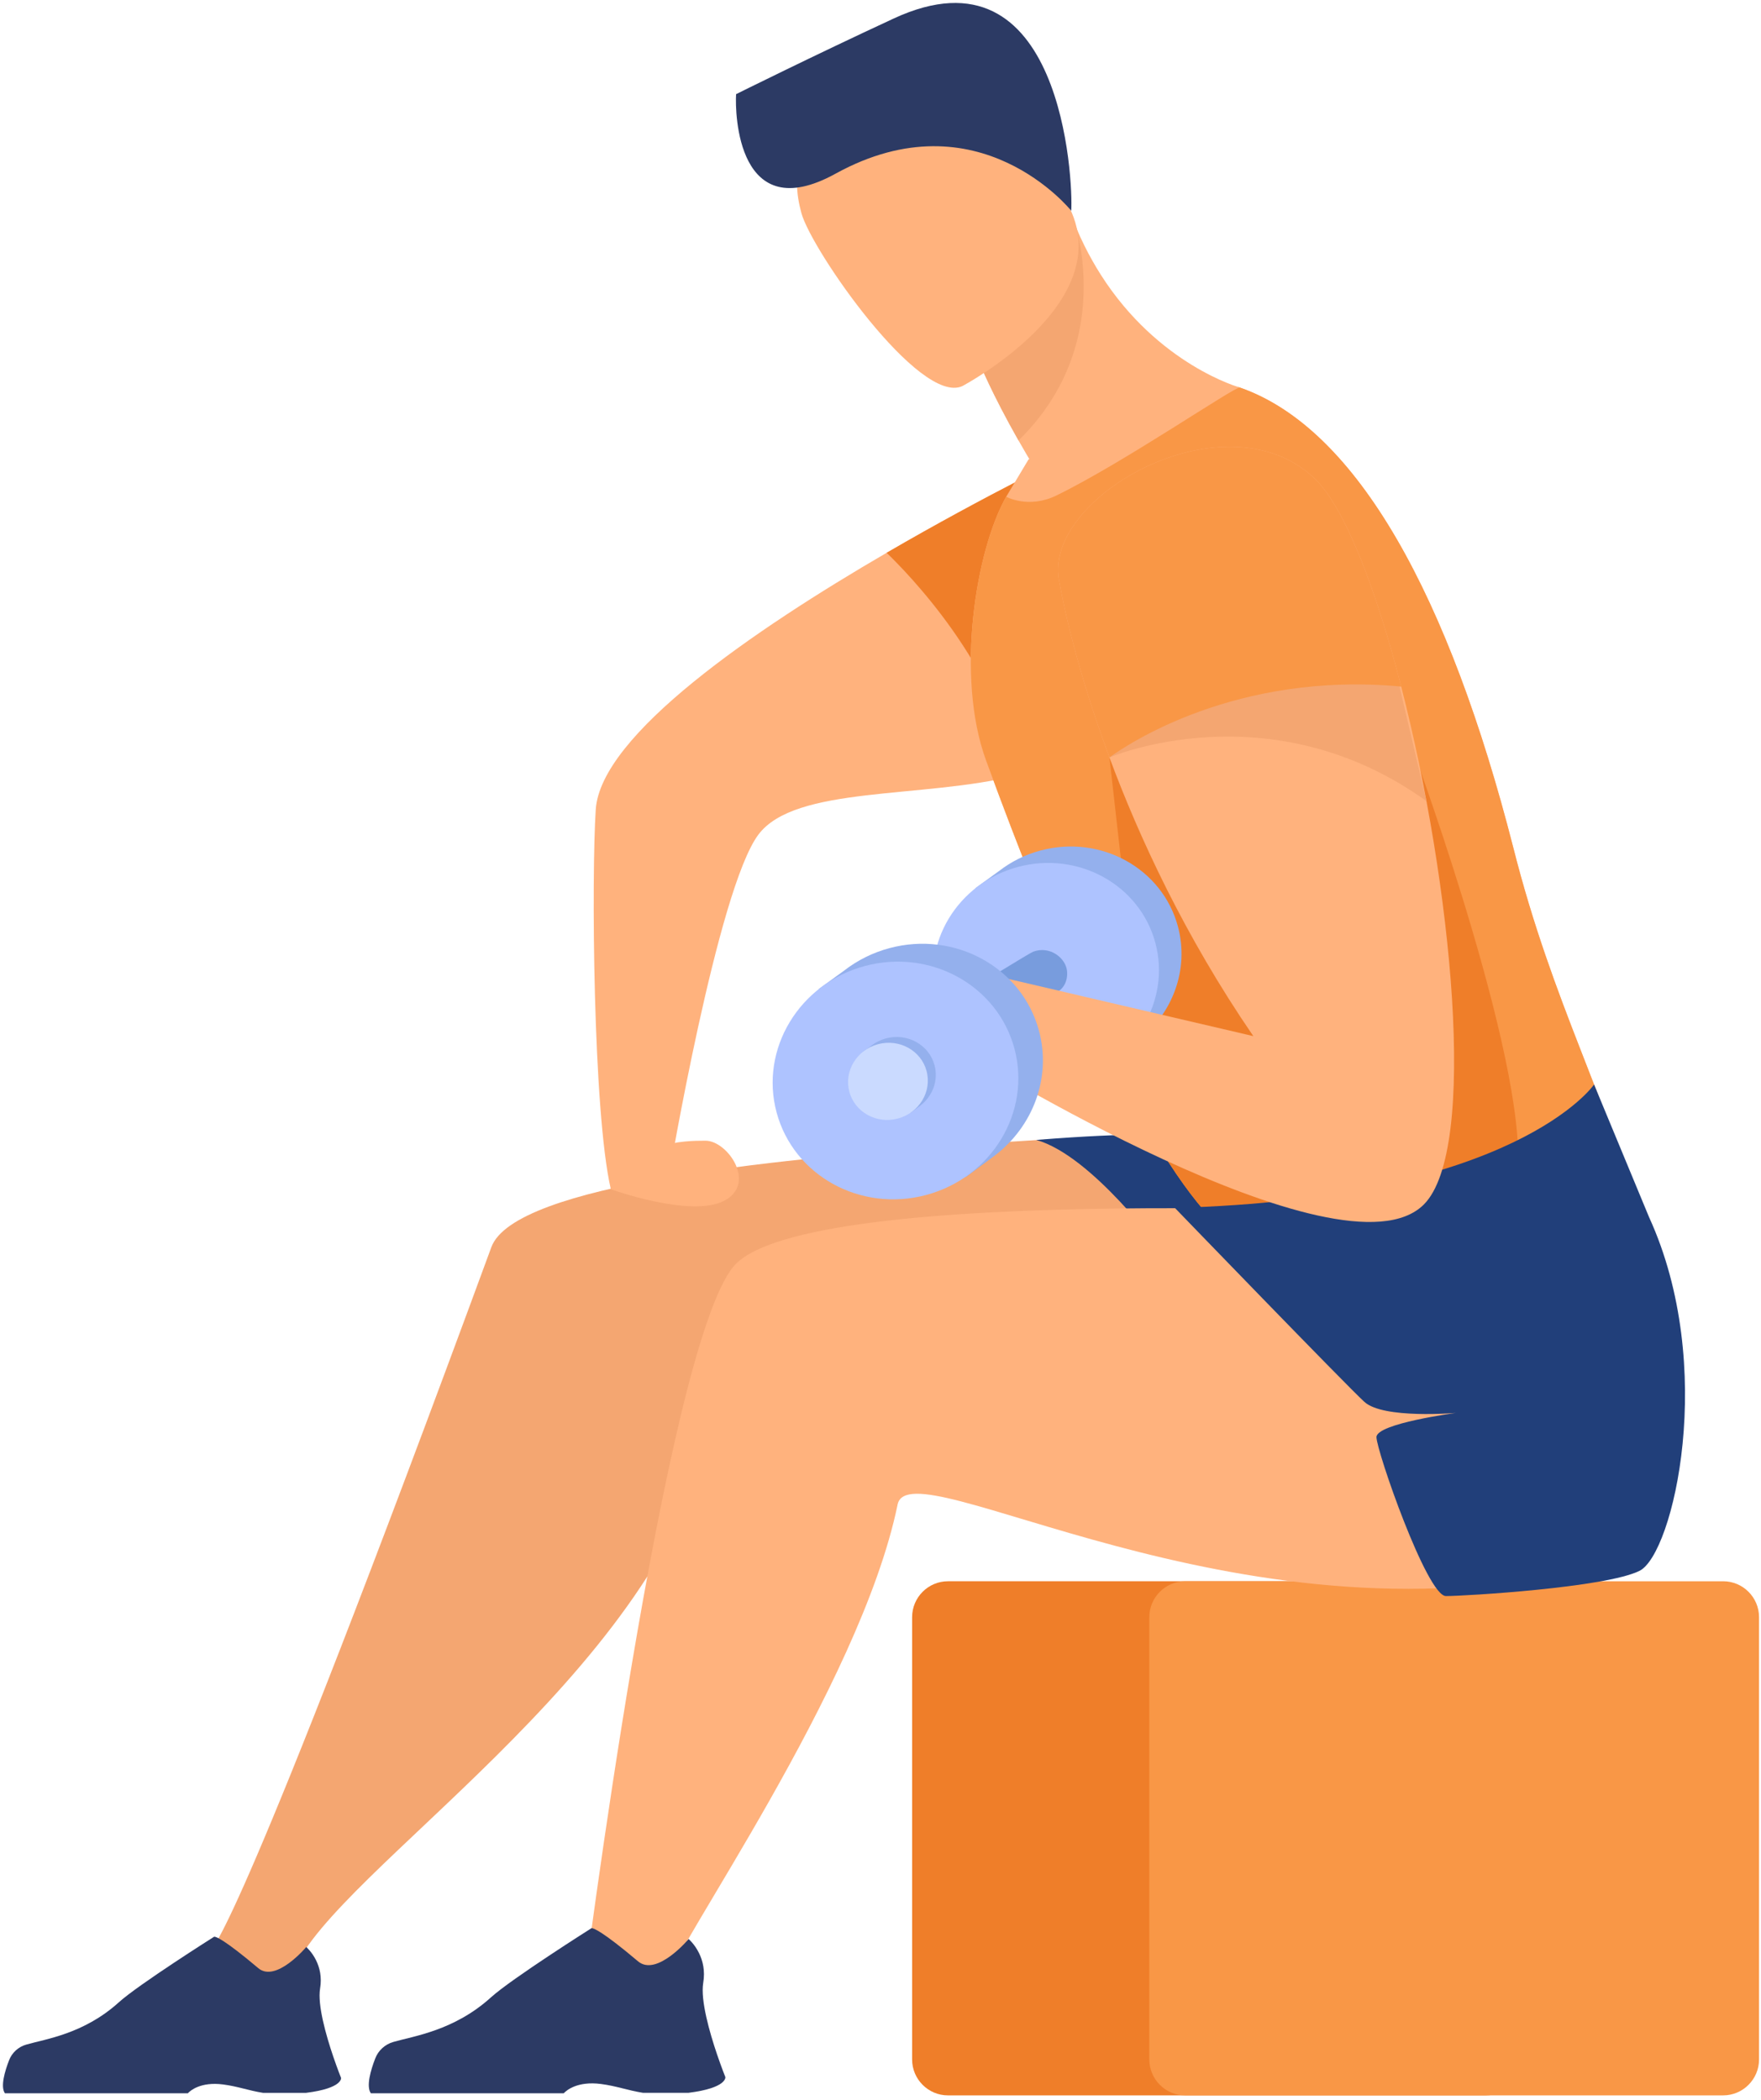 <svg width="390" height="465" viewBox="0 0 390 465" fill="none" xmlns="http://www.w3.org/2000/svg">
<path d="M337.031 358.098V456.079C337.031 460.443 333.46 464.014 329.096 464.014H209.937C205.574 464.014 202.003 460.444 202.003 456.079V358.098C202.003 353.734 205.573 350.163 209.937 350.163H329.096C333.46 350.163 337.031 353.733 337.031 358.098Z" fill="#EF7E29"/>
<path d="M381.63 464.012H262.469C258.106 464.012 254.535 460.442 254.535 456.077V358.098C254.535 353.734 258.105 350.164 262.469 350.164H381.63C385.993 350.164 389.564 353.733 389.564 358.098V456.077C389.563 460.441 385.993 464.012 381.63 464.012Z" fill="#F99746"/>
<path d="M255.513 155.568C251.444 163.015 241.304 167.337 229.32 170.623C227.984 170.987 226.628 171.344 225.25 171.686C204.245 176.93 176.098 173.917 167.944 184.839C158.889 196.979 148.108 260.718 148.108 260.718C135.13 265.885 135.279 263.355 135.279 263.355C131.293 246.126 130.991 193.726 131.935 179.293C133.011 162.714 167.065 139.45 196.357 122.416C218.733 109.396 238.333 100.013 238.333 100.013C238.941 100.138 239.543 100.279 240.123 100.425C265.938 106.978 266.715 135.073 255.513 155.568Z" fill="#FFB27D"/>
<path d="M240.122 100.426C237.353 123.62 232.899 157.891 229.319 170.623C227.983 170.987 226.627 171.344 225.249 171.686C225.249 171.671 225.242 171.651 225.242 171.637C221.193 147.331 200.748 126.633 196.356 122.416C218.732 109.396 238.332 100.013 238.332 100.013C238.94 100.139 239.542 100.279 240.122 100.426Z" fill="#EF7E29"/>
<path d="M274.596 85.818C274.596 85.818 243.696 119.717 218.81 121.438C218.81 121.438 221.523 112.327 228.977 103.376C227.732 101.306 226.599 99.362 225.565 97.537C219.641 87.076 217.076 80.699 217.076 80.699L237.018 47.051C237.473 48.289 237.948 49.491 238.452 50.659C239.522 53.197 240.696 55.561 241.941 57.757C242.549 58.833 243.171 59.875 243.815 60.882C256.541 80.833 274.596 85.818 274.596 85.818Z" fill="#FFB27D"/>
<path d="M225.564 97.538C219.64 87.077 217.075 80.7 217.075 80.7L237.017 47.052C237.472 48.29 237.947 49.492 238.451 50.66C240.584 59.268 243.297 80.218 225.564 97.538Z" fill="#F4A671"/>
<path d="M213.107 85.509C213.107 85.509 248.333 66.928 236.423 45.169C224.513 23.41 221.039 6.358 198.045 17.303C175.051 28.246 175.263 38.921 177.472 47.151C179.681 55.38 203.639 89.782 213.107 85.509Z" fill="#FFB27D"/>
<path d="M237.242 46.673C237.242 46.673 216.724 20.997 185.037 38.464C163.332 50.429 162.752 25.132 163.019 20.852C163.019 20.852 180.105 12.356 197.925 4.097C235.327 -13.237 237.673 40.208 237.242 46.673Z" fill="#2C3A64"/>
<path d="M278.085 278.588C277.057 277.679 276.399 276.825 276.169 276.057C275.777 274.812 257.373 275.029 218.369 168.372C211.579 149.813 216.103 121.872 222.837 109.998L227.809 101.698C236.151 100.81 244.961 96.615 251.954 89.909C253.878 88.063 256.157 86.853 258.514 86.077C265.464 83.805 273.142 85.349 274.597 85.818C300.714 94.916 320.999 132.388 335.123 187.636C343.935 222.458 356.115 243.296 364.443 273.377C366.932 282.362 369.079 292.181 370.687 303.445C372.147 313.676 291.895 290.804 278.085 278.588Z" fill="#FFB27D"/>
<path d="M285.848 324.6C276.563 325.837 263.071 325.851 248.236 325.416C207.867 324.227 157.258 319.649 154.292 327.641C134.925 379.78 65.308 420.763 64.084 440.103C64.311 441.355 46.402 431.767 46.965 431.366C46.965 431.366 52.632 429.005 108.818 276.178C113.974 262.152 172.613 256.805 208.089 253.976C230.749 252.163 248.416 251.463 248.416 251.463C248.416 251.463 272.602 247.435 297.362 249.163C322.123 250.892 320.394 319.999 285.848 324.6Z" fill="#F4A671"/>
<path d="M135.278 263.355C135.278 263.355 152.812 269.692 160.269 265.963C167.728 262.234 161.202 252.601 156.23 252.601C151.258 252.602 140.25 252.79 135.278 263.355Z" fill="#FFB27D"/>
<path d="M295.636 324.599C286.35 325.836 272.862 325.85 258.024 325.416C261.653 313.697 271.208 292.582 257.125 276.933C257.125 276.933 241.804 255.868 229.497 252.434C252.153 250.623 258.206 251.464 258.206 251.464C258.206 251.464 282.394 247.436 307.153 249.163C331.913 250.891 330.186 319.997 295.636 324.599Z" fill="#213F7A"/>
<path d="M364.442 273.377L364.041 273.727L278.083 278.586C277.059 277.679 276.397 276.824 276.171 276.055C276.109 275.857 275.595 275.701 274.626 275.148C271.883 273.594 265.469 268.919 255.154 251.493C246.011 236.045 233.802 210.575 218.369 168.373C211.578 149.812 216.102 121.873 222.837 110C222.837 110 227.763 112.73 233.902 109.75C248.726 102.558 273.568 85.489 274.592 85.82C300.714 94.916 320.997 132.39 335.123 187.636C343.932 222.457 356.112 243.298 364.442 273.377Z" fill="#F99746"/>
<path d="M313.561 167.838L271.434 207.379L245.703 167.735L255.155 251.492C265.469 268.918 271.884 273.594 274.627 275.147C298.435 276.494 332.99 275.955 335.758 261.82C340.008 240.096 313.561 167.838 313.561 167.838Z" fill="#EF7E29"/>
<path d="M350.95 347.405C273.668 365.814 201.467 320.122 198.789 333.166C190.486 373.588 148.539 432.168 147.557 439.158C147.411 440.187 129.06 441.756 129.06 441.756C129.06 441.756 147.142 298.979 162.424 280.489C178.207 261.395 320.139 269.079 320.139 269.079C375.489 258.113 385.289 339.226 350.95 347.405Z" fill="#FFB27D"/>
<path d="M260.193 267.487C260.193 267.487 297.964 306.592 302.16 310.438C306.356 314.284 322.437 312.885 322.437 312.885C322.437 312.885 304.839 315.216 304.839 318.246C304.839 321.276 316.027 353.441 320.223 353.441C324.419 353.441 355.652 351.577 363.111 347.847C370.569 344.118 380.359 302.628 365.209 269.531L353.03 240.163C353.03 240.163 335.757 265.441 260.193 267.487Z" fill="#213F7A"/>
<path d="M260.868 205.159C257.416 192.289 243.778 184.763 230.406 188.349C226.985 189.266 223.916 190.826 221.297 192.849L216.029 196.67L216.672 197.492C212.267 203.251 210.468 210.773 212.444 218.144C215.896 231.014 229.534 238.54 242.906 234.954C243.743 234.729 244.56 234.467 245.355 234.168L245.965 234.949L251.936 230.525L251.932 230.52C259.61 224.645 263.446 214.771 260.868 205.159Z" fill="#94B0ED"/>
<path d="M207.449 221.781C203.998 208.912 212.04 195.571 225.411 191.985C238.783 188.399 252.421 195.924 255.873 208.795C259.324 221.665 251.282 235.005 237.911 238.591C224.539 242.178 210.901 234.651 207.449 221.781Z" fill="#AEC3FF"/>
<path d="M236.318 215.075C236.066 212.201 232.574 209.359 228.815 210.748C227.293 211.31 186.992 236.531 186.992 236.531L195.614 247.206L234.722 219.287C234.722 219.287 236.573 217.99 236.318 215.075Z" fill="#789CDD"/>
<path d="M315.327 266.735C297.139 284.909 213.705 233.172 213.705 233.172L223.144 216.739L277.567 229.444C262.344 207.222 252.247 185.349 245.702 167.735C237.206 144.89 234.681 129.214 234.681 129.214C230.018 110.572 271.084 86.965 291.09 105.908C297.761 112.229 304.704 130.207 310.319 152.037C321.529 195.649 327.444 254.624 315.327 266.735Z" fill="#FFB27D"/>
<path d="M307.689 142.43C288.435 146.959 250.375 157.132 245.704 167.735C245.704 167.735 281.225 152.485 315.912 177.407L307.689 142.43Z" fill="#F4A671"/>
<path d="M310.32 152.037C273.631 148.604 249.513 164.953 245.702 167.735C237.206 144.89 234.681 129.214 234.681 129.214C230.018 110.572 271.084 86.965 291.09 105.908C297.762 112.229 304.705 130.207 310.32 152.037Z" fill="#F99746"/>
<path d="M67.782 463.451H58.245C55.05 462.947 52.691 462.023 49.415 461.595C44.438 460.943 42.148 462.982 41.692 463.451C41.63 463.512 41.604 463.546 41.604 463.546H1.089C0.069 462.092 1.048 458.72 2.007 456.238C2.653 454.552 4.06 453.274 5.8 452.771C10.096 451.527 18.566 450.419 26.322 443.397C30.686 439.455 47.394 428.898 47.394 428.898L47.483 428.877C47.85 428.884 49.597 429.421 57.197 435.838C61.126 439.149 67.821 431.161 67.821 431.161C67.821 431.161 69.079 432.201 70.017 434.138C70.772 435.668 71.322 437.769 70.887 440.359C70.282 444.009 72.233 450.793 73.789 455.381C74.734 458.161 75.529 460.133 75.529 460.133C75.529 460.133 75.986 462.425 67.782 463.451Z" fill="#2C3A64"/>
<path d="M152.465 463.445H142.407C139.038 462.915 136.551 461.94 133.095 461.488C127.847 460.8 125.431 462.951 124.95 463.445C124.886 463.509 124.857 463.546 124.857 463.546H82.131C81.055 462.012 82.088 458.456 83.099 455.84C83.78 454.062 85.264 452.714 87.099 452.184C91.629 450.871 100.562 449.704 108.742 442.298C113.345 438.14 130.965 427.007 130.965 427.007L131.059 426.986C131.446 426.993 133.288 427.559 141.302 434.327C145.447 437.818 152.507 429.395 152.507 429.395C152.507 429.395 153.833 430.492 154.822 432.535C155.618 434.147 156.199 436.363 155.74 439.095C155.102 442.945 157.159 450.099 158.801 454.938C159.798 457.87 160.637 459.949 160.637 459.949C160.637 459.949 161.117 462.363 152.465 463.445Z" fill="#2C3A64"/>
<path d="M230.097 228.251C226.342 214.251 211.506 206.063 196.959 209.965C193.237 210.963 189.898 212.659 187.048 214.861L181.318 219.018L182.018 219.913C177.225 226.178 175.268 234.361 177.418 242.38C181.173 256.381 196.01 264.568 210.556 260.667C211.468 260.422 212.356 260.136 213.221 259.811L213.885 260.662L220.38 255.849L220.376 255.844C228.728 249.449 232.9 238.709 230.097 228.251Z" fill="#94B0ED"/>
<path d="M171.984 246.334C168.229 232.334 176.978 217.821 191.524 213.92C206.071 210.02 220.907 218.206 224.662 232.207C228.417 246.207 219.669 260.72 205.122 264.621C190.575 268.522 175.739 260.335 171.984 246.334Z" fill="#AEC3FF"/>
<path d="M206.965 235.886C205.746 231.341 200.93 228.683 196.207 229.949C194.998 230.273 193.914 230.824 192.989 231.538L191.129 232.889L191.357 233.179C189.8 235.213 189.166 237.869 189.864 240.473C191.083 245.019 195.899 247.676 200.622 246.411C200.918 246.331 201.206 246.238 201.487 246.133L201.703 246.409L203.811 244.846L203.81 244.844C206.521 242.769 207.876 239.281 206.965 235.886Z" fill="#94B0ED"/>
<path d="M188.099 241.757C186.88 237.212 189.72 232.5 194.443 231.234C199.166 229.968 203.983 232.626 205.202 237.171C206.421 241.717 203.581 246.429 198.858 247.694C194.135 248.961 189.317 246.303 188.099 241.757Z" fill="#CADAFF"/>
</svg>
